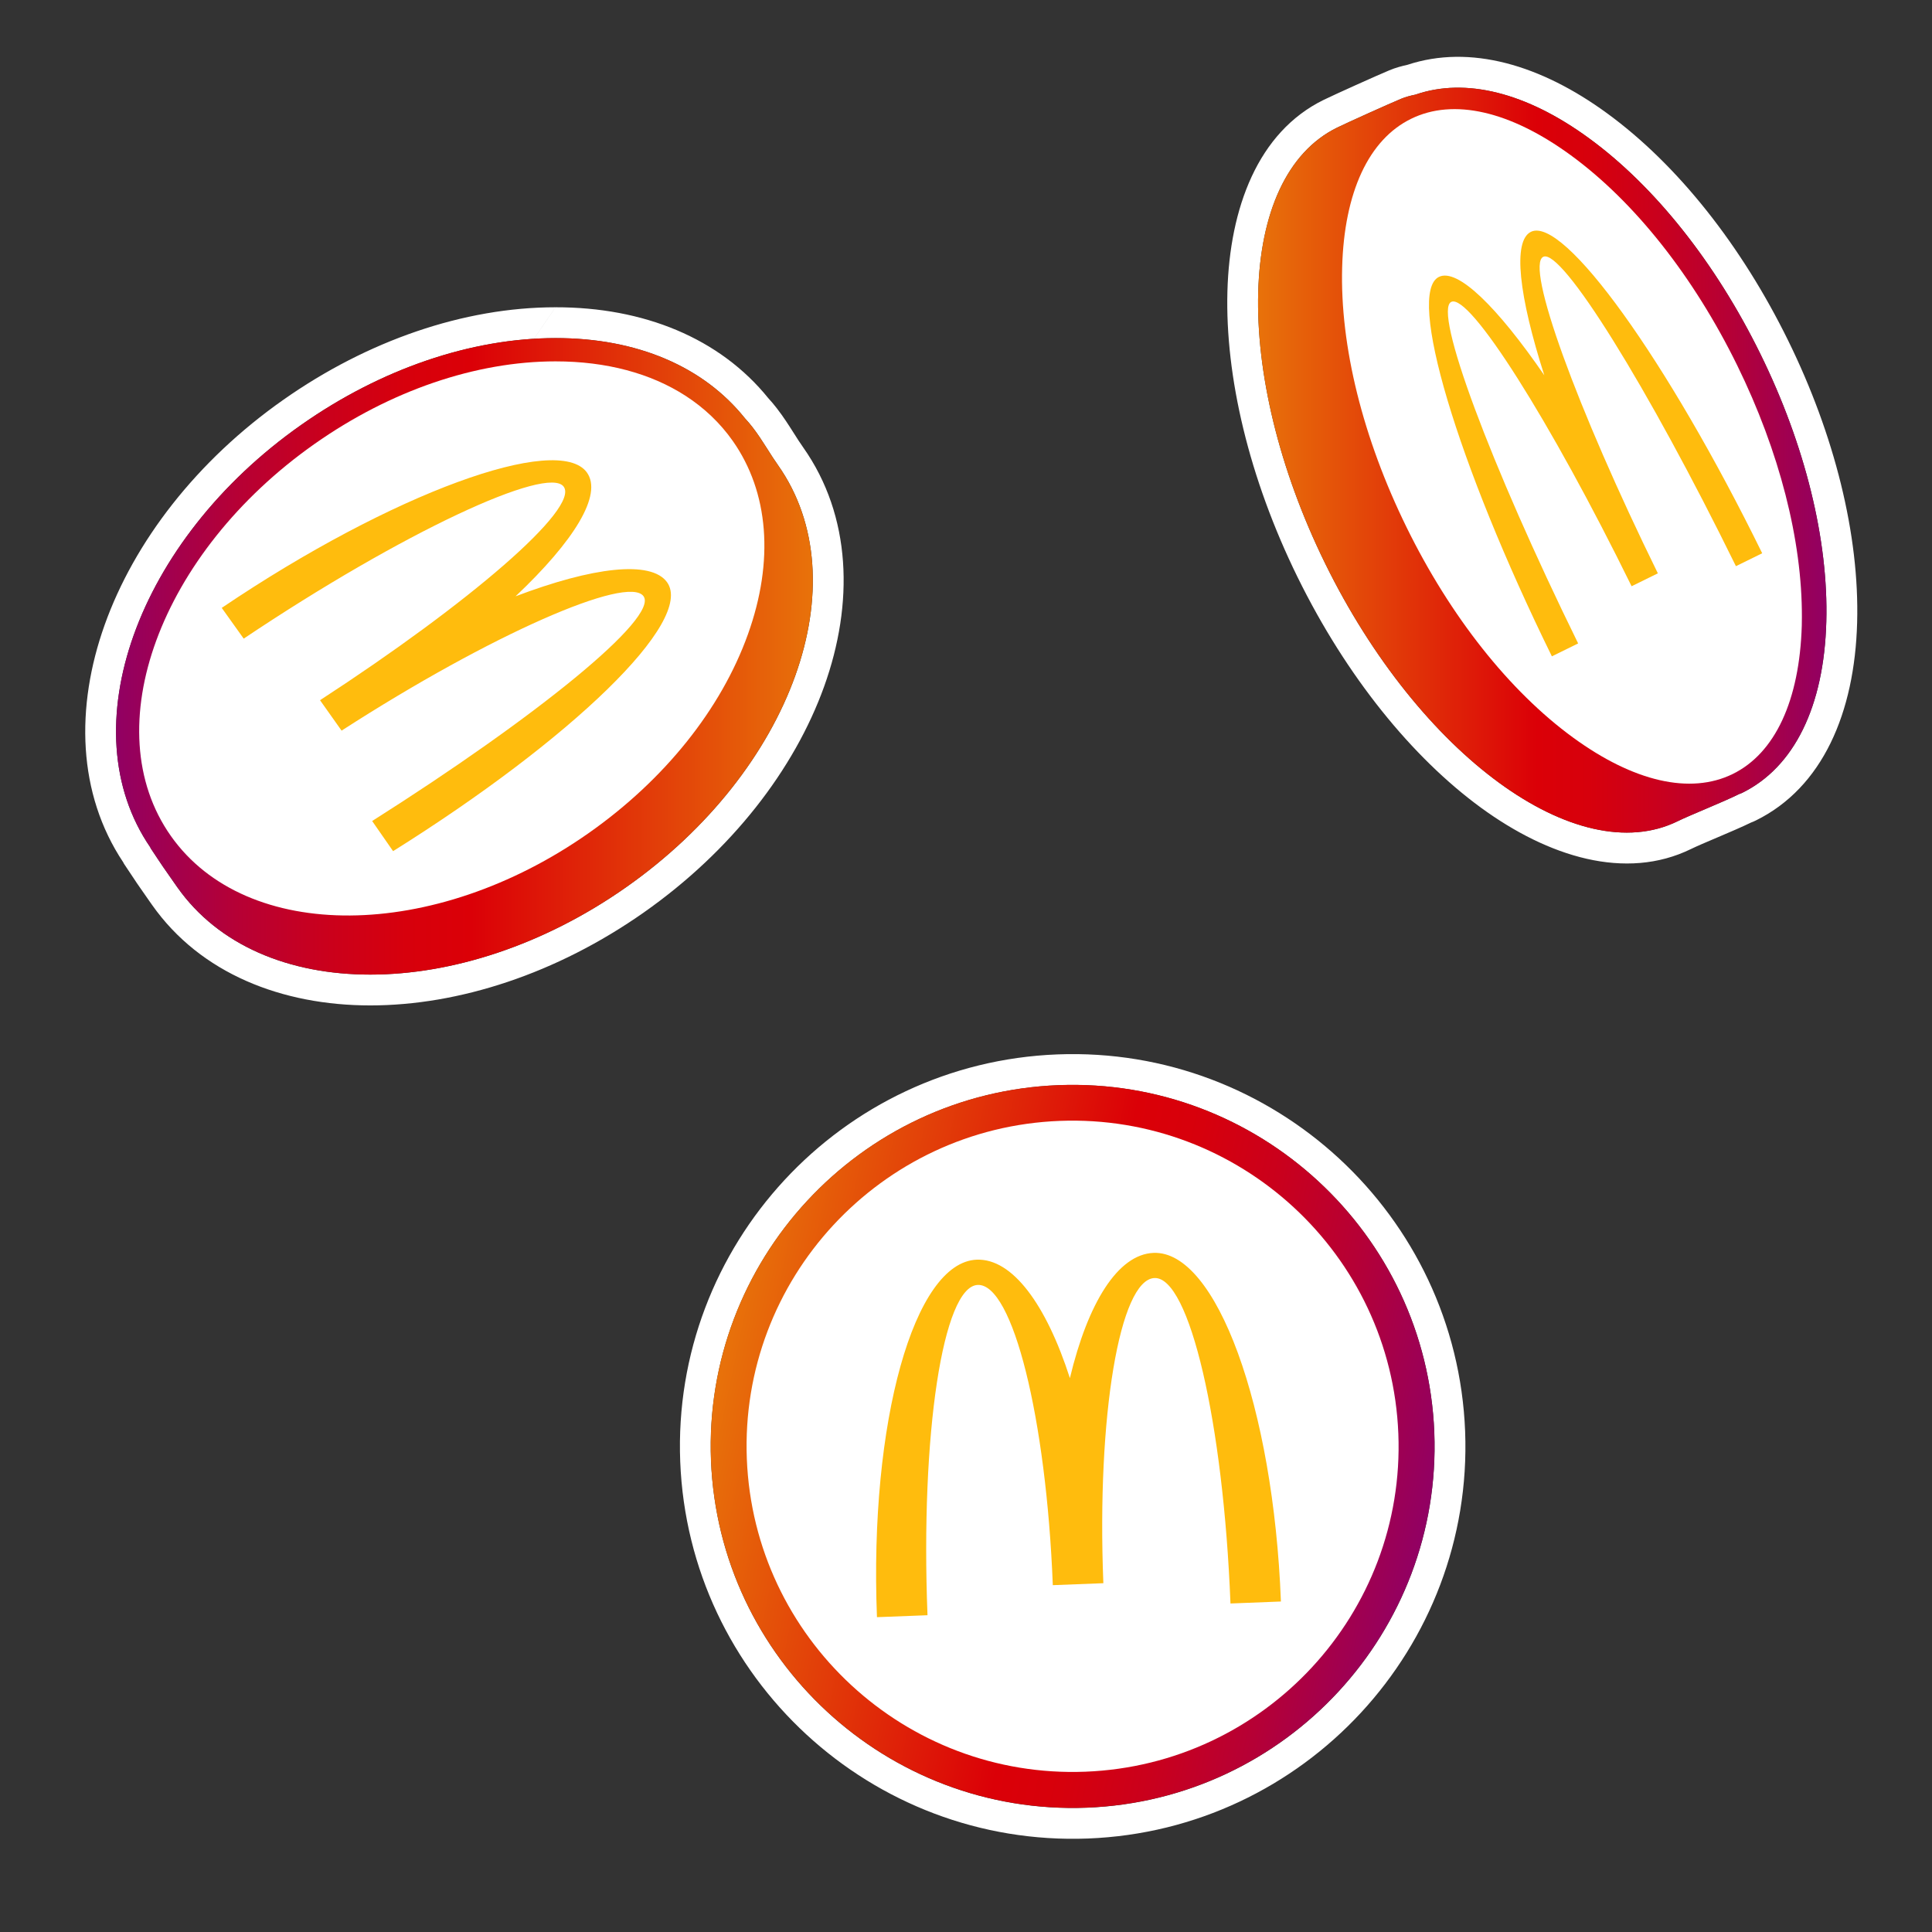 <svg width="136" height="136" viewBox="0 0 136 136" fill="none" xmlns="http://www.w3.org/2000/svg">
<rect x="0" y="0" width="136" height="136" fill="#333333" stroke="none"/>
<path fill-rule="evenodd" clip-rule="evenodd" d="M93.289 39.675C86.674 26.193 87.042 12.452 94.127 8.983C94.878 8.615 97.81 7.295 98.626 6.956C98.951 6.819 99.298 6.732 99.644 6.66C103.154 5.448 107.437 6.501 111.857 9.733C116.493 13.116 120.776 18.511 123.924 24.924C127.073 31.329 128.72 38.023 128.561 43.758C128.402 49.737 126.293 54.022 122.624 55.818C122.586 55.839 122.546 55.853 122.505 55.867C122.477 55.876 122.449 55.885 122.422 55.897C121.814 56.201 120.881 56.597 120.001 56.972L120 56.972L119.999 56.972C119.249 57.291 118.538 57.593 118.096 57.809C111.019 61.278 99.912 53.156 93.289 39.675ZM119.05 59.758C119.427 59.573 120.073 59.298 120.847 58.969L119.999 56.972L120.847 58.969L120.9 58.947C121.694 58.609 122.61 58.22 123.272 57.897C123.347 57.87 123.47 57.822 123.603 57.754C128.292 55.444 130.561 50.172 130.73 43.815C130.9 37.654 129.138 30.612 125.872 23.968C122.606 17.316 118.118 11.616 113.135 7.98C108.464 4.565 103.485 3.102 99.069 4.564C98.702 4.644 98.25 4.76 97.789 4.954C96.929 5.312 93.966 6.646 93.172 7.034C88.543 9.301 86.561 14.658 86.402 20.515C86.24 26.487 87.911 33.64 91.341 40.63L91.342 40.631C94.776 47.622 99.416 53.322 104.242 56.85C108.974 60.309 114.425 62.024 119.05 59.758ZM10.604 59.707C10.6 59.7 10.597 59.689 10.593 59.678C10.589 59.667 10.586 59.657 10.582 59.649C4.884 51.347 9.615 38.046 21.206 29.909C26.81 25.971 33.165 23.8 39.109 23.8C44.829 23.793 49.523 25.798 52.441 29.448C52.621 29.642 52.802 29.852 52.968 30.068C53.372 30.589 53.707 31.117 54.038 31.639C54.275 32.013 54.51 32.383 54.766 32.744C60.544 40.946 55.763 54.239 44.085 62.448C32.407 70.657 18.259 70.657 12.482 62.455L12.271 62.156C11.59 61.185 11.328 60.812 10.604 59.707ZM10.495 63.402C10.495 63.402 10.495 63.402 10.495 63.402C9.808 62.422 9.531 62.028 8.79 60.897L8.72 60.791L8.678 60.706C5.444 55.857 5.308 49.761 7.367 43.988C9.453 38.14 13.837 32.431 19.959 28.134C25.87 23.98 32.652 21.631 39.108 21.63C39.107 21.63 39.107 21.63 39.106 21.63M8.535 60.365L8.536 60.367L8.535 60.365ZM10.495 63.402L10.706 63.702L10.708 63.705C14.114 68.539 19.863 70.776 26.071 70.775C32.287 70.774 39.172 68.553 45.332 64.223C51.492 59.893 55.911 54.171 58.013 48.328C60.112 42.49 59.946 36.33 56.54 31.495L56.536 31.489C56.317 31.181 56.111 30.858 55.87 30.476L55.851 30.447C55.531 29.943 55.151 29.344 54.685 28.743C54.489 28.487 54.284 28.248 54.086 28.032C50.666 23.797 45.302 21.623 39.108 21.63M76.588 129.419L76.587 129.419C61.355 130.002 48.482 118.112 47.883 102.888L47.883 102.888C47.289 87.672 59.193 74.814 74.428 74.223C89.663 73.631 102.534 85.53 103.135 100.746L103.135 100.747C103.727 115.968 91.824 128.827 76.588 129.419ZM100.967 100.831C101.513 114.854 90.544 126.706 76.504 127.251C62.466 127.789 50.603 116.827 50.051 102.803C49.504 88.787 60.473 76.935 74.512 76.391C88.552 75.846 100.414 86.814 100.967 100.831Z" fill="white"/>
<path d="M54.765 32.743C54.151 31.878 53.66 30.962 52.967 30.067C52.801 29.851 52.62 29.642 52.44 29.447C49.522 25.797 44.828 23.792 39.108 23.799C33.164 23.799 26.809 25.97 21.205 29.908C9.614 38.045 4.883 51.346 10.581 59.648C10.589 59.663 10.596 59.692 10.603 59.706C11.398 60.918 11.636 61.25 12.481 62.454C18.258 70.656 32.406 70.656 44.084 62.447C55.762 54.239 60.543 40.945 54.765 32.743Z" fill="url(#paint0_linear_4254_40939)"/>
<path d="M22.15 31.244C27.473 27.5 33.496 25.438 39.107 25.438C42.689 25.438 45.809 26.281 48.257 27.861C49.572 28.712 50.691 29.773 51.579 31.035C54.121 34.649 54.504 39.482 52.648 44.654C50.756 49.926 46.777 54.889 41.454 58.633C30.549 66.3 17.347 66.394 12.025 58.842C6.702 51.29 11.245 38.912 22.15 31.244Z" fill="white"/>
<path d="M39.68 34.258C40.799 35.787 33.029 42.459 22.528 49.29L24.045 51.432C34.589 44.63 44.201 40.454 45.299 41.969C46.389 43.483 37.73 50.495 26.197 57.794L27.67 59.915C40.164 52.096 48.924 43.707 46.953 40.98C45.819 39.422 41.724 39.913 36.293 41.976C40.402 38.095 42.453 34.813 41.305 33.248C39.268 30.485 27.634 34.669 15.609 42.791L17.155 44.955C28.363 37.446 38.561 32.728 39.68 34.258Z" fill="#FFBC0D"/>
<path d="M123.923 24.924C120.774 18.511 116.491 13.116 111.855 9.733C107.435 6.501 103.152 5.448 99.642 6.66C99.296 6.732 98.949 6.819 98.624 6.956C97.808 7.295 94.876 8.615 94.125 8.982C87.04 12.452 86.672 26.193 93.287 39.675C99.91 53.156 111.017 61.278 118.094 57.809C119.055 57.34 121.294 56.46 122.42 55.897C122.485 55.868 122.558 55.854 122.623 55.818C126.291 54.022 128.4 49.737 128.559 43.757C128.718 38.023 127.071 31.329 123.923 24.924Z" fill="url(#paint1_linear_4254_40939)"/>
<path d="M121.973 54.484C118.991 55.948 114.997 55.032 110.729 51.916C106.251 48.648 102.091 43.39 99.015 37.122C95.938 30.853 94.321 24.354 94.479 18.814C94.624 13.534 96.35 9.82 99.333 8.363C102.315 6.898 106.309 7.814 110.577 10.931C115.055 14.198 119.215 19.456 122.291 25.725C125.259 31.777 126.863 38.038 126.841 43.448C126.841 43.642 126.834 43.837 126.834 44.032C126.675 49.312 124.956 53.02 121.973 54.484Z" fill="white"/>
<path d="M107.769 16.318C106.462 16.96 106.924 20.848 108.708 26.416C105.393 21.598 102.598 18.85 101.291 19.492C98.987 20.617 102.548 32.576 109.242 46.202L111.091 45.293C104.88 32.641 100.879 21.879 102.158 21.252C103.436 20.624 109.119 29.59 114.854 41.268L116.702 40.359C110.968 28.681 107.357 18.705 108.636 18.078C109.914 17.45 115.988 27.203 122.198 39.855L124.047 38.946C117.36 25.32 110.073 15.193 107.769 16.318Z" fill="#FFBC0D"/>
<path d="M76.5 127.245C62.462 127.783 50.599 116.821 50.046 102.797C49.499 88.781 60.468 76.929 74.508 76.385C88.547 75.84 100.409 86.808 100.963 100.825C101.508 114.848 90.54 126.7 76.5 127.245Z" fill="url(#paint2_linear_4254_40939)"/>
<path d="M74.603 78.903C61.956 79.39 52.072 90.064 52.572 102.698C53.072 115.332 63.755 125.21 76.404 124.716C89.052 124.223 98.935 113.556 98.434 100.922C97.934 88.287 87.249 78.417 74.603 78.903Z" fill="white"/>
<path d="M81.202 88.195C78.685 88.295 76.576 91.726 75.314 97.011C73.645 91.834 71.272 88.58 68.757 88.673C64.343 88.842 61.19 100.111 61.732 113.838L65.29 113.701C64.791 100.957 66.374 90.541 68.829 90.451C71.287 90.353 73.648 99.821 74.111 111.585L77.669 111.447C77.199 99.682 78.819 90.064 81.269 89.965C83.726 89.867 86.118 100.13 86.617 112.875L90.168 112.736C89.641 99.012 85.617 88.019 81.202 88.195Z" fill="#FFBC0D"/>
<defs>
<linearGradient id="paint0_linear_4254_40939" x1="8.168" y1="46.202" x2="57.214" y2="46.202" gradientUnits="userSpaceOnUse">
<stop offset="0.001" stop-color="#910063"/>
<stop offset="0.036" stop-color="#990059"/>
<stop offset="0.173" stop-color="#B60035"/>
<stop offset="0.301" stop-color="#CA001C"/>
<stop offset="0.417" stop-color="#D7000C"/>
<stop offset="0.51" stop-color="#DB0007"/>
<stop offset="1" stop-color="#E8720A"/>
</linearGradient>
<linearGradient id="paint1_linear_4254_40939" x1="128.57" y1="32.391" x2="88.559" y2="32.391" gradientUnits="userSpaceOnUse">
<stop offset="0.001" stop-color="#910063"/>
<stop offset="0.036" stop-color="#990059"/>
<stop offset="0.173" stop-color="#B60035"/>
<stop offset="0.301" stop-color="#CA001C"/>
<stop offset="0.417" stop-color="#D7000C"/>
<stop offset="0.51" stop-color="#DB0007"/>
<stop offset="1" stop-color="#E8720A"/>
</linearGradient>
<linearGradient id="paint2_linear_4254_40939" x1="105.713" y1="82.206" x2="55.862" y2="71.626" gradientUnits="userSpaceOnUse">
<stop offset="0.001" stop-color="#910063"/>
<stop offset="0.036" stop-color="#990059"/>
<stop offset="0.173" stop-color="#B60035"/>
<stop offset="0.301" stop-color="#CA001C"/>
<stop offset="0.417" stop-color="#D7000C"/>
<stop offset="0.51" stop-color="#DB0007"/>
<stop offset="1" stop-color="#E8720A"/>
</linearGradient>
</defs>
</svg>
